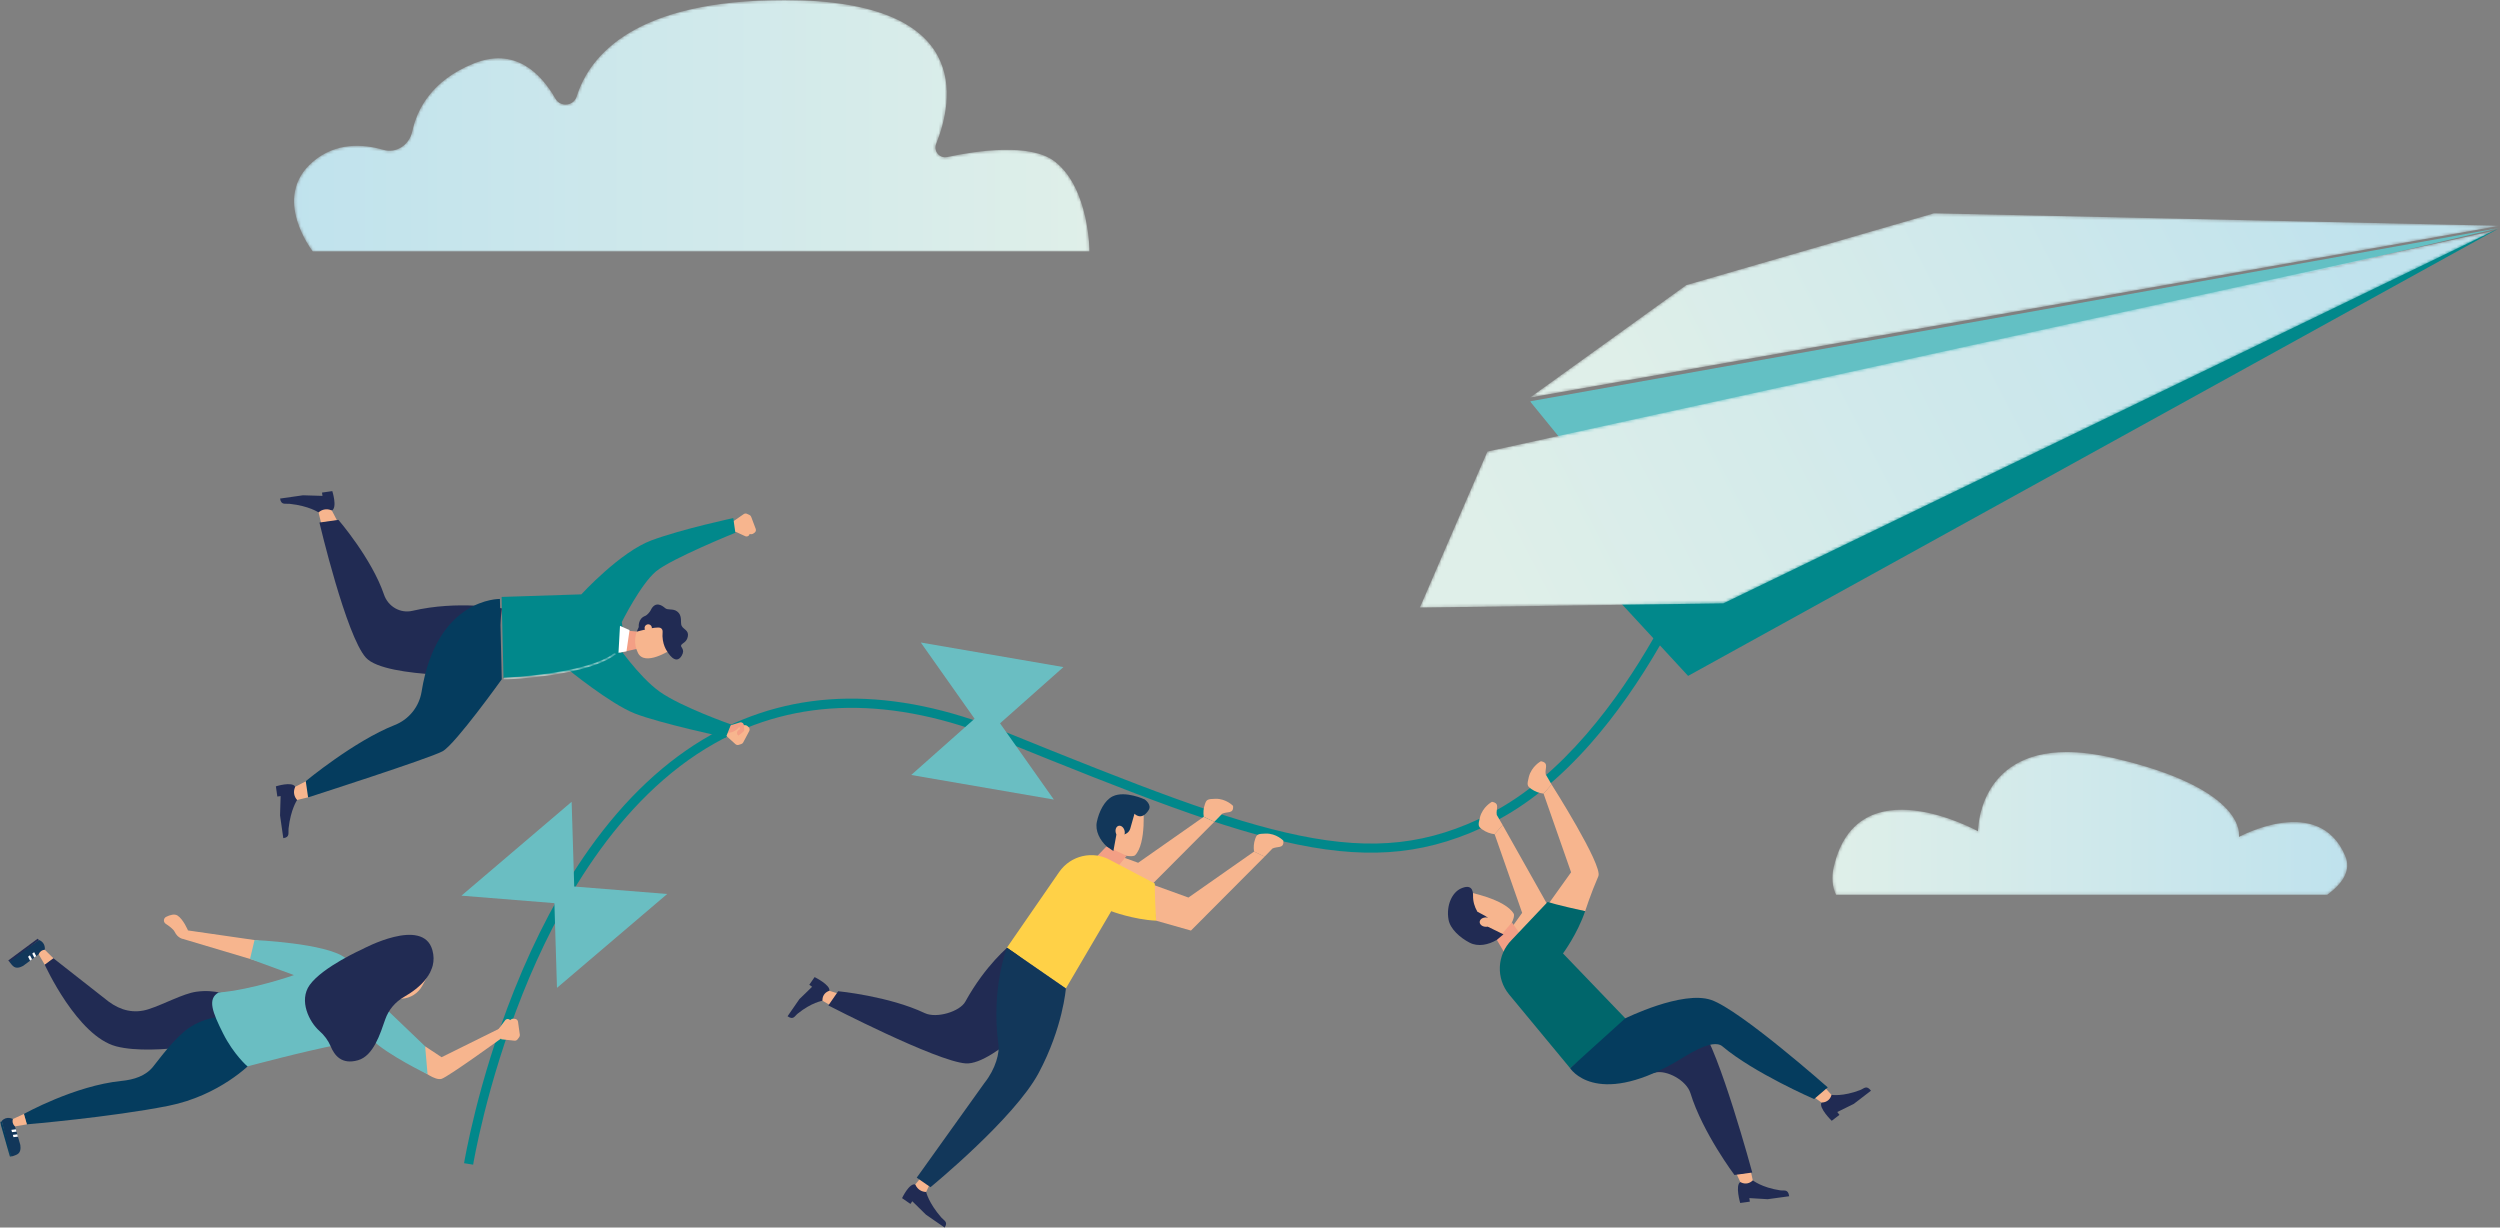 <?xml version="1.0" encoding="UTF-8"?>
<svg width="835px" height="410px" viewBox="0 0 835 410" version="1.1" xmlns="http://www.w3.org/2000/svg" xmlns:xlink="http://www.w3.org/1999/xlink">
    <rect x="0" y="0" width="835" height="410" fill="#808080" stroke="none"/>
    <!-- Generator: Sketch 59.1 (86144) - https://sketch.com -->
    <title>Group 163</title>
    <desc>Created with Sketch.</desc>
    <defs>
        <polygon id="path-1" points="52.239 24.209 0.025 61.784 323.89 4.418 134.927 0.238"></polygon>
        <linearGradient x1="6.4%" y1="54.11%" x2="92.256%" y2="45.651%" id="linearGradient-3">
            <stop stop-color="#DFEFE9" offset="0%"></stop>
            <stop stop-color="#BFE2ED" offset="100%"></stop>
        </linearGradient>
        <polygon id="path-4" points="0.025 0.118 323.89 0.118 323.89 73.238 0.025 73.238"></polygon>
        <polygon id="path-6" points="22.796 73.808 0.221 125.937 101.622 124.526 358.909 0.082"></polygon>
        <linearGradient x1="1.182%" y1="56.945%" x2="94.174%" y2="39.954%" id="linearGradient-8">
            <stop stop-color="#DFEFE9" offset="0%"></stop>
            <stop stop-color="#BFE2ED" offset="100%"></stop>
        </linearGradient>
        <polygon id="path-9" points="0 0.013 3.886 0.013 3.886 12.017 0 12.017"></polygon>
        <path d="M0.356,8.334 C0.245,8.553 0.138,8.774 0.023,8.99 L0.023,8.99 C2.754,8.888 28.778,7.729 37.859,0.396 L37.859,0.396 C37.633,0.318 37.408,0.237 37.184,0.149 L37.184,0.149 C28.369,6.799 4.224,8.158 0.356,8.334" id="path-11"></path>
        <linearGradient x1="50.784%" y1="51.492%" x2="34.597%" y2="22.247%" id="linearGradient-13">
            <stop stop-color="#DFEFE9" offset="0%"></stop>
            <stop stop-color="#BFE2ED" offset="100%"></stop>
        </linearGradient>
        <path d="M163.988,0.025 C114.122,0.025 98.946,18.4 94.591,32.261 L94.591,32.261 C93.593,35.439 89.189,35.873 87.535,32.984 L87.535,32.984 C82.507,24.204 73.818,15.659 60.079,21.254 L60.079,21.254 C46.115,26.943 41.254,36.571 39.677,43.927 L39.677,43.927 C38.724,48.37 34.398,51.314 30.059,50.041 L30.059,50.041 C23.399,48.089 14.231,47.4 6.468,54.046 L6.468,54.046 C-7.6,66.087 6.468,83.982 6.468,83.982 L6.468,83.982 L265.882,83.982 C265.882,83.982 265.882,63.073 254.445,54.046 L254.445,54.046 C246.302,47.618 228.144,50.343 218.361,52.446 L218.361,52.446 C215.793,52.998 213.71,50.463 214.695,48.016 L214.695,48.016 C220.363,33.926 227.409,0.025 163.988,0.025 Z" id="path-14"></path>
        <linearGradient x1="100%" y1="50%" x2="3.62550477e-05%" y2="50%" id="linearGradient-16">
            <stop stop-color="#DFEFE9" offset="0%"></stop>
            <stop stop-color="#BFE2ED" offset="100%"></stop>
        </linearGradient>
        <path d="M48.646,26.624 C48.646,26.624 8.331,4.197 0.453,38.634 L0.453,38.634 C-0.336,42.084 -0.007,45.155 1.223,47.89 L1.223,47.89 L165.269,47.89 C170.627,43.972 173.309,39.618 171.322,34.904 L171.322,34.904 C162.451,13.859 135.805,28.532 135.805,28.532 L135.805,28.532 C135.805,28.532 139.149,12.645 93.807,2.151 L93.807,2.151 C87.893,0.782 82.749,0.187 78.282,0.186 L78.282,0.186 C48.505,0.184 48.646,26.624 48.646,26.624" id="path-17"></path>
        <linearGradient x1="-3.49388077e-05%" y1="50%" x2="100%" y2="50%" id="linearGradient-19">
            <stop stop-color="#DFEFE9" offset="0%"></stop>
            <stop stop-color="#BFE2ED" offset="100%"></stop>
        </linearGradient>
    </defs>
    <g id="versión-1.3" stroke="none" stroke-width="1" fill="none" fill-rule="evenodd">
        <g id="S01.04.01-No-pudimos-recibir-tu-solicitud" transform="translate(-466, -148)">
            <g id="Group-163" transform="translate(466, 148)">
                <path d="M158.032,389 L155,388.509 C155.043,388.244 159.445,361.578 171.695,330.838 C178.898,312.762 187.37,296.816 196.874,283.447 C208.798,266.674 222.396,253.922 237.288,245.546 C265.413,229.727 298.347,229.279 335.174,244.216 C380.456,262.582 409.708,274.093 434.063,279.079 C458.962,284.177 477.311,282.095 497.398,271.896 C522.026,259.39 540.736,233.215 552.096,213.46 C564.459,191.959 571.034,173.187 571.099,173 L574,174.007 C573.934,174.196 567.284,193.195 554.787,214.94 C547.438,227.727 539.529,238.961 531.28,248.331 C520.925,260.094 509.993,268.943 498.788,274.633 C488.32,279.95 478.148,283.1 467.692,284.265 C457.405,285.41 446.203,284.698 433.447,282.087 C408.834,277.048 379.464,265.493 334.019,247.061 C298.102,232.494 266.064,232.884 238.794,248.221 C205.908,266.718 185.705,303.976 174.548,331.974 C162.421,362.405 158.074,388.737 158.032,389" id="Fill-1" fill="#01888B"></path>
                <g id="Group-5" transform="translate(511, 71)">
                    <mask id="mask-2" fill="white">
                        <use xlink:href="#path-1"></use>
                    </mask>
                    <g id="Clip-4"></g>
                    <polygon id="Fill-3" fill="url(#linearGradient-3)" mask="url(#mask-2)" points="52.239 24.209 0.025 61.784 323.89 4.418 134.927 0.238"></polygon>
                </g>
                <g id="Group-11" transform="translate(511, 76)">
                    <g id="Group-8">
                        <mask id="mask-5" fill="white">
                            <use xlink:href="#path-4"></use>
                        </mask>
                        <g id="Clip-7"></g>
                        <polyline id="Fill-6" fill="#63C0C4" mask="url(#mask-5)" points="323.89 0.118 12.4 73.238 0.025 58.044"></polyline>
                    </g>
                    <polygon id="Fill-9" fill="#01888B" points="29.208 124.488 29.86 124.878 52.825 149.749 323.203 0.499"></polygon>
                </g>
                <g id="Group-14" transform="translate(474, 77)">
                    <mask id="mask-7" fill="white">
                        <use xlink:href="#path-6"></use>
                    </mask>
                    <g id="Clip-13"></g>
                    <polygon id="Fill-12" fill="url(#linearGradient-8)" mask="url(#mask-7)" points="22.796 73.808 0.221 125.937 101.622 124.526 358.909 0.082"></polygon>
                </g>
                <g id="Group-136" transform="translate(0, 164)">
                    <polygon id="Fill-15" fill="#6ABEC2" points="222.841 134.593 191.791 132.099 190.927 103.799 154.118 135.155 185.168 137.649 186.032 165.95"></polygon>
                    <polygon id="Fill-17" fill="#6ABEC2" points="351.982 103.053 334.013 77.593 355.183 58.807 307.541 50.598 325.51 76.058 304.34 94.845"></polygon>
                    <path d="M274.707,170.253 C274.707,170.253 271.062,170.795 266.412,174.562 C265.388,175.391 265.021,176.795 263.044,175.428 C264.569,173.221 267.005,169.693 267.005,169.693 L271.25,165.581 L270.3,164.924 L272.079,162.348 C272.079,162.348 277.426,164.986 277.01,166.921 C276.047,168.314 274.707,170.253 274.707,170.253" id="Fill-19" fill="#212B53"></path>
                    <path d="M278.393,172.374 L274.707,170.253 C274.606,168.795 275.411,167.528 276.766,167.014 L277.009,166.921 L281.234,168.261 L278.393,172.374 Z" id="Fill-21" fill="#F7B58E"></path>
                    <path d="M337.162,151.886 C337.162,151.886 329.191,158.237 322.407,170.567 C320.586,173.877 312.78,176.233 308.87,174.378 C296.927,168.711 279.953,167.066 279.953,167.066 L276.669,171.82 C276.669,171.82 312.783,190.499 322.536,191.177 C332.29,191.855 352.912,168.987 352.912,168.987 L337.162,151.886 Z" id="Fill-23" fill="#212B53"></path>
                    <polygon id="Fill-25" fill="#F7B58E" points="384.181 131.169 396.941 135.783 418.854 120.423 422.379 122.109 397.781 146.809 386.148 143.515"></polygon>
                    <path d="M422.379,122.11 L425.004,119.402 C426.798,118.547 428.883,119.55 428.642,116.782 C428.642,116.782 426.33,114.325 422.748,114.411 C420.058,114.476 419.766,114.679 419.225,116.234 C418.758,117.575 418.627,119.02 418.854,120.422 L422.379,122.11 Z" id="Fill-27" fill="#F7B58E"></path>
                    <path d="M402.059,108.807 L380.145,124.168 L368.936,120.115 C368.78,121.599 368.526,123.074 368.177,124.524 L369.352,131.9 L380.985,135.193 L405.583,110.495 L402.059,108.807 Z" id="Fill-29" fill="#F7B58E"></path>
                    <path d="M405.583,110.495 L408.209,107.787 C410.002,106.932 412.087,107.935 411.847,105.168 C411.847,105.168 409.535,102.71 405.952,102.796 C403.262,102.861 402.971,103.064 402.429,104.619 C401.962,105.96 401.832,107.405 402.059,108.807 L405.583,110.495 Z" id="Fill-31" fill="#F7B58E"></path>
                    <path d="M309.33,234.108 C309.33,234.108 310.138,237.752 314.366,242.609 C315.297,243.678 316.781,244.135 315.492,246 C313.097,244.343 309.266,241.694 309.266,241.694 L304.706,237.216 L304.087,238.112 L301.289,236.178 C301.289,236.178 303.672,231.062 305.712,231.605 C307.224,232.651 309.33,234.108 309.33,234.108" id="Fill-33" fill="#212B53"></path>
                    <path d="M311.051,230.439 L309.33,234.108 C307.821,234.109 306.45,233.228 305.824,231.853 L305.712,231.605 L308.261,228.51 L311.051,230.439 Z" id="Fill-35" fill="#F7B58E"></path>
                    <path d="M381.818,104.801 L370.03,104.483 L368.1,112.643 C368.072,112.759 368.062,112.876 368.041,112.992 C368.227,113.105 368.413,113.217 368.593,113.342 C368.623,113.362 368.65,113.385 368.679,113.406 C368.707,113.425 368.738,113.442 368.766,113.461 C370.941,114.966 371.886,117.597 371.776,120.185 C373.16,120.995 374.687,121.58 376.3,121.841 C377.398,122.02 378.442,122.05 379.053,121.722 C383.071,117.766 381.818,104.801 381.818,104.801" id="Fill-37" fill="#F7B58E"></path>
                    <polygon id="Fill-39" fill="#F39F85" points="369.586 118.676 365.811 122.621 372.093 126.966 376.3 121.841"></polygon>
                    <path d="M371.869,120.254 L372.886,114.699 L374.664,114.777 C375.978,114.835 377.159,113.982 377.518,112.717 L378.916,107.784 C378.916,107.784 381.226,110.329 383.599,106.644 C384.881,104.788 382.336,103.013 382.336,103.013 C382.336,103.013 375.829,99.973 371.674,101.959 C368.88,103.295 367.042,107.143 366.349,110.506 C365.728,113.518 367.351,116.563 369.586,118.676 L371.869,120.254 Z" id="Fill-41" fill="#12375A"></path>
                    <path d="M373.222,112.016 C372.534,112.526 372.383,113.727 372.886,114.699 C373.389,115.67 374.355,116.045 375.043,115.534 C375.732,115.025 375.882,113.823 375.379,112.851 C374.876,111.88 373.91,111.506 373.222,112.016" id="Fill-43" fill="#F7B58E"></path>
                    <path d="M356.001,166.146 L336.306,152.526 L353.77,127.244 C357.595,121.706 365.005,119.991 370.871,123.287 L385.713,131.101 C385.713,131.101 385.619,134.681 386.148,143.515 C378.451,143.12 371.149,140.339 371.149,140.339 L356.001,166.146 Z" id="Fill-45" fill="#FFD147"></path>
                    <path d="M336.306,152.526 C336.306,152.526 330.978,166.19 333.443,184.578 C333.979,187.468 332.589,192.979 328.773,197.751 L306.186,229.341 L310.782,232.519 C310.782,232.519 338.775,209.605 346.905,194.389 C355.036,179.172 356.001,166.146 356.001,166.146 L336.306,152.526 Z" id="Fill-47" fill="#12375A"></path>
                    <path d="M14.966,153.218 L7.729,158.599 C6.667,159.178 5.322,159.609 4.317,158.629 C4.317,158.629 3.644,157.983 3.121,157.232 C3.079,156.64 13.024,149.975 13.024,149.975 L13.1,149.99 C15.329,150.872 14.966,153.218 14.966,153.218" id="Fill-49" fill="#12375A"></path>
                    <polygon id="Fill-51" fill="#212B53" points="3.12 157.232 13.024 149.975 12.559 149.526 2.767 156.783"></polygon>
                    <polygon id="Fill-53" fill="#FFFFFF" points="12.106 155.355 11.449 155.832 10.774 154.496 11.407 154.027"></polygon>
                    <polygon id="Fill-55" fill="#FFFFFF" points="10.707 156.392 10.05 156.869 9.376 155.533 10.008 155.064"></polygon>
                    <path d="M17.849,156.073 L14.966,153.218 C14.093,153.256 13.32,153.792 12.978,154.596 L12.916,154.742 L14.951,158.222 L17.849,156.073 Z" id="Fill-57" fill="#F7B58E"></path>
                    <path d="M76.767,168.627 C76.767,168.627 72.175,166.29 65.537,167.244 C61.12,167.879 54.835,171.395 49.597,173.078 C44.807,174.617 40.343,173.529 36.297,170.537 L17.849,156.073 L14.951,158.222 C14.951,158.222 25.81,182.124 38.855,185.491 C51.901,188.858 77.647,183.192 77.647,183.192 L76.767,168.627 Z" id="Fill-59" fill="#212B53"></path>
                    <path d="M86.4,150.171 L62.784,146.763 C62.784,146.763 61.236,143.034 59.282,141.785 C58.261,141.132 56.728,141.612 55.497,142.219 C54.564,142.679 54.484,143.982 55.355,144.551 C56.545,145.327 57.931,146.37 58.325,147.201 C59.37,149.405 61.206,149.631 61.206,149.631 L86.144,157.072 L86.4,150.171 Z" id="Fill-61" fill="#F7B58E"></path>
                    <path d="M168.236,182.304 C167.709,181.356 167.214,180.386 166.755,179.393 L166.716,179.589 L147.48,189.109 L142.001,185.473 L141.097,193.64 C141.097,193.64 145.276,196.965 147.458,196.343 C149.639,195.72 167.944,182.436 167.944,182.436 L168.236,182.304 Z" id="Fill-63" fill="#F7B58E"></path>
                    <path d="M76.639,176.17 C76.639,176.17 72.332,174.271 64.733,178.316 C59.882,180.898 54.767,187.617 51.22,192.163 C48.678,195.421 44.654,196.623 40.543,197.035 C24.915,198.6 7.987,208.059 7.987,208.059 L8.977,211.531 C8.977,211.531 37.054,209.149 56.186,205.358 C73.437,201.939 83.793,191.181 83.967,190.968 L76.639,176.17 Z" id="Fill-65" fill="#053C5E"></path>
                    <path d="M115.301,155.928 C108.981,151.026 85.013,149.971 85.013,149.971 L83.512,156.287 L98.19,161.681 C98.19,161.681 84.367,166.559 72.971,167.517 C69.199,169.636 70.966,174.106 74.504,181.158 C78.041,188.21 82.645,192.179 82.645,192.179 C82.645,192.179 102.257,186.931 112.882,184.942 C123.507,182.953 124.07,180.733 124.471,183.441 C129.437,188.323 142.804,194.83 142.804,194.83 L142.001,185.473 L125.382,169.573 C125.382,169.573 120.263,160.94 115.301,155.928" id="Fill-67" fill="#6ABEC2"></path>
                    <path d="M144.273,159.357 L141.04,165.26 C139.667,167.766 137.103,169.39 134.252,169.559 L131.671,169.711 L144.273,159.357 Z" id="Fill-69" fill="#F7B58E"></path>
                    <path d="M144.404,153.29 C141.217,142.106 121.116,152.985 121.116,152.985 C121.116,152.985 107.766,158.948 103.441,164.978 C99.698,170.196 103.318,177.376 106.665,180.312 C108.301,181.746 109.62,183.501 110.461,185.507 C111.696,188.45 114.074,191.69 119.568,190.123 C124.739,188.647 126.978,181.329 128.676,176.449 C129.782,173.269 132.039,170.626 134.962,168.957 C139.886,166.145 146.547,160.812 144.404,153.29" id="Fill-71" fill="#212B53"></path>
                    <path d="M4.301,209.755 L6.788,218.427 C6.955,219.625 6.885,221.037 5.614,221.632 C5.614,221.632 4.773,222.036 3.886,222.261 C3.318,222.091 0.584,210.432 0.584,210.432 L0.625,210.366 C2.234,208.589 4.301,209.755 4.301,209.755" id="Fill-73" fill="#12375A"></path>
                    <g id="Group-77" transform="translate(0, 210.418)">
                        <mask id="mask-10" fill="white">
                            <use xlink:href="#path-9"></use>
                        </mask>
                        <g id="Clip-76"></g>
                        <polygon id="Fill-75" fill="#053C5E" mask="url(#mask-10)" points="3.886 11.843 0.584 0.013 -2.55832992e-05 0.291 3.342 12.017"></polygon>
                    </g>
                    <polygon id="Fill-78" fill="#FFFFFF" points="5.294 213.185 5.509 213.969 4.021 214.13 3.805 213.373"></polygon>
                    <polygon id="Fill-80" fill="#FFFFFF" points="5.771 214.861 5.987 215.644 4.499 215.805 4.283 215.047"></polygon>
                    <path d="M7.987,208.059 L4.301,209.755 C4.03,210.586 4.259,211.498 4.891,212.102 L5.006,212.212 L8.977,211.531 L7.987,208.059 Z" id="Fill-82" fill="#F7B58E"></path>
                    <path d="M167.445,183.121 L171.852,183.594 C172.24,183.631 172.619,183.464 172.853,183.152 L173.407,182.413 C173.584,182.178 173.66,181.882 173.62,181.59 L173.019,177.259 C172.948,176.746 172.533,176.349 172.018,176.3 L171.476,176.249 C171.188,176.223 170.902,176.308 170.676,176.487 L166.369,179.915 L167.445,183.121 Z" id="Fill-84" fill="#F7B58E"></path>
                    <path d="M166.369,179.915 L168.72,176.778 C169.134,176.227 169.952,176.205 170.395,176.733 L171.489,178.038 C171.78,178.386 170.917,180.684 170.917,180.684 C170.917,180.684 169.122,180.529 170.13,178.507 C169.822,178.459 169.431,178.013 169.431,178.013 C169.431,178.013 169.623,180.732 167.146,182.229 L166.369,179.915 Z" id="Fill-86" fill="#F7B58E"></path>
                    <path d="M611.722,201.685 C611.722,201.685 615.501,202.314 621.304,200.075 C622.582,199.582 623.393,198.311 624.912,200.295 C622.699,201.99 619.162,204.701 619.162,204.701 L613.651,207.412 L614.381,208.366 L611.798,210.345 C611.798,210.345 607.351,206.026 608.381,204.245 C609.778,203.175 611.722,201.685 611.722,201.685" id="Fill-88" fill="#212B53"></path>
                    <path d="M608.754,198.409 L611.722,201.685 C611.356,203.16 610.156,204.156 608.652,204.232 L608.381,204.245 L604.63,201.569 L608.754,198.409 Z" id="Fill-90" fill="#F7B58E"></path>
                    <path d="M585.433,230.231 C585.433,230.231 588.407,232.647 594.558,233.57 C595.912,233.773 597.245,233.069 597.585,235.545 C594.825,235.925 590.411,236.532 590.411,236.532 L584.28,236.163 L584.444,237.353 L581.221,237.797 C581.221,237.797 579.489,231.843 581.264,230.804 C583.007,230.564 585.433,230.231 585.433,230.231" id="Fill-92" fill="#212B53"></path>
                    <path d="M584.47,225.915 L585.433,230.23 C584.386,231.332 582.851,231.604 581.506,230.926 L581.264,230.804 L579.325,226.623 L584.47,225.915 Z" id="Fill-94" fill="#F7B58E"></path>
                    <path d="M526.985,192.92 C526.985,192.92 538.651,197.683 552.861,194.231 C556.675,193.304 563.288,196.828 564.612,201.129 C568.653,214.268 579.309,228.445 579.309,228.445 L585.256,227.626 C585.256,227.626 574.217,186.811 567.89,178.853 C561.562,170.895 536.412,179.19 536.412,179.19 L526.985,192.92 Z" id="Fill-96" fill="#212B53"></path>
                    <path d="M516.536,138.818 L524.743,127.341 L515.55,101.077 L518.23,98.023 C518.23,98.023 535.416,125.045 533.852,128.653 C531.267,134.614 529.437,140.324 529.437,140.324 L516.536,138.818 Z" id="Fill-98" fill="#F7B58E"></path>
                    <path d="M518.23,98.023 L516.261,94.631 C515.911,92.595 517.501,90.79 514.665,90.251 C514.665,90.251 511.556,91.874 510.635,95.486 C509.943,98.198 510.063,98.547 511.465,99.527 C512.675,100.372 514.084,100.909 515.55,101.077 L518.23,98.023 Z" id="Fill-100" fill="#F7B58E"></path>
                    <path d="M499.206,114.623 L508.399,140.888 L501.19,150.97 C502.631,151.544 504.035,152.213 505.386,152.971 L513.094,153.871 L519.662,143.15 L501.886,111.569 L499.206,114.623 Z" id="Fill-102" fill="#F7B58E"></path>
                    <path d="M501.886,111.569 L499.917,108.178 C499.567,106.141 501.157,104.337 498.322,103.798 C498.322,103.798 495.213,105.421 494.291,109.032 C493.599,111.744 493.719,112.093 495.122,113.073 C496.332,113.918 497.74,114.455 499.206,114.623 L501.886,111.569 Z" id="Fill-104" fill="#F7B58E"></path>
                    <path d="M489.502,133.761 L485.866,145.475 L493.483,149.704 C493.591,149.764 493.705,149.808 493.815,149.861 C493.98,149.706 494.145,149.552 494.321,149.407 C494.349,149.383 494.38,149.362 494.409,149.339 C494.436,149.316 494.461,149.29 494.488,149.268 C496.605,147.513 499.503,147.307 502.06,148.146 C503.26,146.989 504.274,145.624 504.99,144.083 C505.477,143.034 505.802,141.998 505.645,141.293 C502.82,136.157 489.502,133.761 489.502,133.761" id="Fill-106" fill="#F7B58E"></path>
                    <polygon id="Fill-108" fill="#F39F85" points="499.934 149.914 502.817 154.805 508.93 149.738 504.99 144.083"></polygon>
                    <path d="M502.156,148.073 L496.886,145.49 L497.465,143.732 C497.892,142.433 494.612,141.237 493.448,140.521 C492.489,138.896 491.964,137.043 492.001,135.157 C492.037,133.292 491.405,131.228 487.97,132.749 C484.995,134.065 482.987,138.399 483.804,143.118 C484.353,146.291 487.685,149.215 490.852,150.855 C493.69,152.325 497.193,151.557 499.934,149.914 L502.156,148.073 Z" id="Fill-110" fill="#212B53"></path>
                    <path d="M494.297,144.399 C494.614,145.232 495.773,145.72 496.886,145.49 C497.999,145.26 498.645,144.399 498.329,143.566 C498.013,142.733 496.854,142.244 495.74,142.474 C494.627,142.704 493.981,143.566 494.297,144.399" id="Fill-112" fill="#F7B58E"></path>
                    <path d="M543.583,176.879 L524.418,192.764 L504.051,168.162 C499.589,162.773 499.961,154.871 504.908,149.926 L516.899,137.265 C516.899,137.265 520.454,138.366 529.437,140.324 C526.875,147.919 522.039,154.448 522.039,154.448 L543.583,176.879 Z" id="Fill-114" fill="#00666B"></path>
                    <path d="M524.418,192.764 C524.418,192.764 532.717,206.073 559.443,190.837 C562.853,188.892 571.851,182.578 575.288,185.481 C585.786,194.35 605.906,203.087 605.906,203.087 L610.468,199.182 C610.468,199.182 581.147,173.248 571.524,169.975 C561.902,166.701 542.797,176.152 542.797,176.152 L524.418,192.764 Z" id="Fill-116" fill="#053C5E"></path>
                    <path d="M242.406,81.633 L245.656,84.56 C245.944,84.814 246.344,84.9 246.711,84.786 L247.58,84.516 C247.858,84.43 248.09,84.237 248.226,83.98 L250.248,80.172 C250.488,79.721 250.386,79.164 250.002,78.827 L249.598,78.472 C249.384,78.285 249.105,78.187 248.821,78.2 L243.399,78.448 L242.406,81.633 Z" id="Fill-118" fill="#F7B58E"></path>
                    <path d="M243.399,78.448 L247.091,77.302 C247.739,77.1 248.405,77.556 248.454,78.233 L248.575,79.91 C248.607,80.356 246.59,81.694 246.59,81.694 C246.59,81.694 245.244,80.531 247.218,79.498 C246.999,79.282 246.945,78.699 246.945,78.699 C246.945,78.699 245.527,80.983 242.683,80.747 L243.399,78.448 Z" id="Fill-120" fill="#F39F85"></path>
                    <path d="M242.428,82.331 C242.428,82.331 220.29,77.549 212.04,74.315 C203.79,71.081 189.483,59.379 189.483,59.379 L205.586,50.691 C205.586,50.691 213.21,61.955 220.352,67.033 C227.494,72.109 244.158,77.966 244.158,77.966 L242.428,82.331 Z" id="Fill-122" fill="#01888B"></path>
                    <path d="M244.819,10.188 L248.417,7.703 C248.736,7.488 249.143,7.454 249.493,7.614 L250.32,7.994 C250.585,8.115 250.79,8.336 250.892,8.608 L252.409,12.644 C252.588,13.123 252.416,13.662 251.992,13.947 L251.545,14.246 C251.309,14.405 251.021,14.466 250.741,14.417 L245.395,13.474 L244.819,10.188 Z" id="Fill-124" fill="#F7B58E"></path>
                    <path d="M245.395,13.474 L248.909,15.086 C249.526,15.368 250.246,15.002 250.381,14.337 L250.716,12.69 C250.805,12.251 248.976,10.665 248.976,10.665 C248.976,10.665 247.493,11.645 249.317,12.923 C249.072,13.11 248.944,13.681 248.944,13.681 C248.944,13.681 247.831,11.233 244.979,11.102 L245.395,13.474 Z" id="Fill-126" fill="#F7B58E"></path>
                    <path d="M106.399,7.153 C106.399,7.153 103.271,4.983 96.742,4.277 C95.305,4.122 93.877,4.807 93.551,2.518 C96.492,2.098 101.196,1.427 101.196,1.427 L107.71,1.62 L107.554,0.519 L110.988,0.029 C110.988,0.029 112.745,5.512 110.842,6.519 C108.984,6.784 106.399,7.153 106.399,7.153" id="Fill-128" fill="#212B53"></path>
                    <path d="M107.361,11.135 L106.399,7.153 C107.528,6.105 109.166,5.815 110.586,6.412 L110.842,6.519 L112.844,10.352 L107.361,11.135 Z" id="Fill-130" fill="#F7B58E"></path>
                    <path d="M167.632,39.2 C167.632,39.2 152.92,36.463 137.757,40.013 C133.687,40.966 129.61,38.576 128.264,34.616 C124.155,22.522 113.025,9.626 113.025,9.626 L106.688,10.531 C106.688,10.531 115.62,48.455 122.236,55.686 C128.851,62.917 165.11,61.602 165.11,61.602 L167.632,39.2 Z" id="Fill-132" fill="#212B53"></path>
                    <path d="M208.685,51.808 C204.165,61.341 168.166,62.421 168.166,62.421 L167.544,35.373 L194.169,34.515 C194.169,34.515 207.183,20.306 217.633,16.462 C228.082,12.618 244.914,9.039 244.914,9.039 L245.613,13.939 C245.613,13.939 224.235,22.578 219.112,26.838 C213.988,31.099 207.685,43.762 207.685,43.762 L208.685,51.808 Z" id="Fill-134" fill="#01888B"></path>
                </g>
                <g id="Group-139" transform="translate(168, 218)">
                    <mask id="mask-12" fill="white">
                        <use xlink:href="#path-11"></use>
                    </mask>
                    <g id="Clip-138"></g>
                    <path d="M0.356,8.334 C0.245,8.553 0.138,8.774 0.023,8.99 L0.023,8.99 C2.754,8.888 28.778,7.729 37.859,0.396 L37.859,0.396 C37.633,0.318 37.408,0.237 37.184,0.149 L37.184,0.149 C28.369,6.799 4.224,8.158 0.356,8.334" id="Fill-137" fill="url(#linearGradient-13)" mask="url(#mask-12)"></path>
                </g>
                <g id="Group-156" transform="translate(92, 200)">
                    <path d="M7.241,67.194 C7.241,67.194 5.079,70.3 4.375,76.78 C4.22,78.207 4.904,79.625 2.622,79.949 C2.204,77.028 1.535,72.36 1.535,72.36 L1.727,65.892 L0.631,66.048 L0.143,62.639 C0.143,62.639 5.606,60.894 6.61,62.784 C6.874,64.627 7.241,67.194 7.241,67.194" id="Fill-140" fill="#212B53"></path>
                    <path d="M11.209,66.239 L7.241,67.194 C6.197,66.073 5.908,64.447 6.502,63.038 L6.61,62.784 L10.429,60.796 L11.209,66.239 Z" id="Fill-142" fill="#F7B58E"></path>
                    <path d="M115.692,10.492 L120.797,10.944 L120.972,16.684 L115.162,17.939 C115.115,17.91 115.071,17.875 115.028,17.838 C115.809,15.503 116.041,12.946 115.692,10.492" id="Fill-144" fill="#F39F85"></path>
                    <path d="M130.003,6.476 L122.446,9.063 C122.696,9.814 122.005,10.495 121.246,10.555 C121.095,10.684 120.914,10.784 120.718,10.844 C120.151,12.435 119.606,15.186 121.093,18.105 C123.419,22.672 131.959,17.067 131.959,17.067 L130.003,6.476 Z" id="Fill-146" fill="#F7B58E"></path>
                    <path d="M123.54,5.697 C124.092,5.5 125.064,4.395 125.31,3.865 C126.898,0.447 129.339,2.398 130.15,3.106 C131.047,3.888 132.742,3.199 134.079,4.162 C136.12,5.633 135.102,7.906 135.679,9.057 C136.257,10.208 138.099,10.497 137.75,12.511 C137.4,14.526 135.95,14.73 135.525,15.465 C135.101,16.201 137.027,16.776 135.669,19.032 C133.602,22.464 130.907,17.667 130.907,17.667 C130.907,17.667 128.923,15.187 129.315,11.039 C129.368,10.47 129.082,9.895 128.543,9.699 C127.064,9.159 120.662,10.981 120.662,10.981 L121.341,9.441 C121.341,9.441 121.011,6.601 123.54,5.697" id="Fill-148" fill="#212B53"></path>
                    <path d="M123.75,8.776 C123.219,9.194 123.128,9.962 123.548,10.49 C123.968,11.019 124.739,11.109 125.27,10.692 C125.801,10.273 125.891,9.506 125.471,8.977 C125.052,8.449 124.281,8.359 123.75,8.776" id="Fill-150" fill="#F7B58E"></path>
                    <path d="M75.588,26.882 C75.588,26.882 60.063,48.572 55.843,50.915 C51.623,53.258 10.904,66.334 10.904,66.334 L10.126,60.901 C10.126,60.901 26.353,47.475 39.844,42.159 C44.603,40.283 48.006,36.035 48.815,31.003 C53.865,-0.406 74.968,0.047 74.968,0.047 L75.588,26.882 Z" id="Fill-152" fill="#053C5E"></path>
                    <polygon id="Fill-154" fill="#FFFFFF" points="117.249 17.531 114.576 18.029 115.075 9.04 118.269 10.455"></polygon>
                </g>
                <g id="Group-159" transform="translate(98, 0)">
                    <mask id="mask-15" fill="white">
                        <use xlink:href="#path-14"></use>
                    </mask>
                    <g id="Clip-158"></g>
                    <path d="M163.988,0.025 C114.122,0.025 98.946,18.4 94.591,32.261 L94.591,32.261 C93.593,35.439 89.189,35.873 87.535,32.984 L87.535,32.984 C82.507,24.204 73.818,15.659 60.079,21.254 L60.079,21.254 C46.115,26.943 41.254,36.571 39.677,43.927 L39.677,43.927 C38.724,48.37 34.398,51.314 30.059,50.041 L30.059,50.041 C23.399,48.089 14.231,47.4 6.468,54.046 L6.468,54.046 C-7.6,66.087 6.468,83.982 6.468,83.982 L6.468,83.982 L265.882,83.982 C265.882,83.982 265.882,63.073 254.445,54.046 L254.445,54.046 C246.302,47.618 228.144,50.343 218.361,52.446 L218.361,52.446 C215.793,52.998 213.71,50.463 214.695,48.016 L214.695,48.016 C220.363,33.926 227.409,0.025 163.988,0.025 Z" id="Fill-157" fill="url(#linearGradient-16)" mask="url(#mask-15)"></path>
                </g>
                <g id="Group-162" transform="translate(612, 251)">
                    <mask id="mask-18" fill="white">
                        <use xlink:href="#path-17"></use>
                    </mask>
                    <g id="Clip-161"></g>
                    <path d="M48.646,26.624 C48.646,26.624 8.331,4.197 0.453,38.634 L0.453,38.634 C-0.336,42.084 -0.007,45.155 1.223,47.89 L1.223,47.89 L165.269,47.89 C170.627,43.972 173.309,39.618 171.322,34.904 L171.322,34.904 C162.451,13.859 135.805,28.532 135.805,28.532 L135.805,28.532 C135.805,28.532 139.149,12.645 93.807,2.151 L93.807,2.151 C87.893,0.782 82.749,0.187 78.282,0.186 L78.282,0.186 C48.505,0.184 48.646,26.624 48.646,26.624" id="Fill-160" fill="url(#linearGradient-19)" mask="url(#mask-18)"></path>
                </g>
            </g>
        </g>
    </g>
</svg>